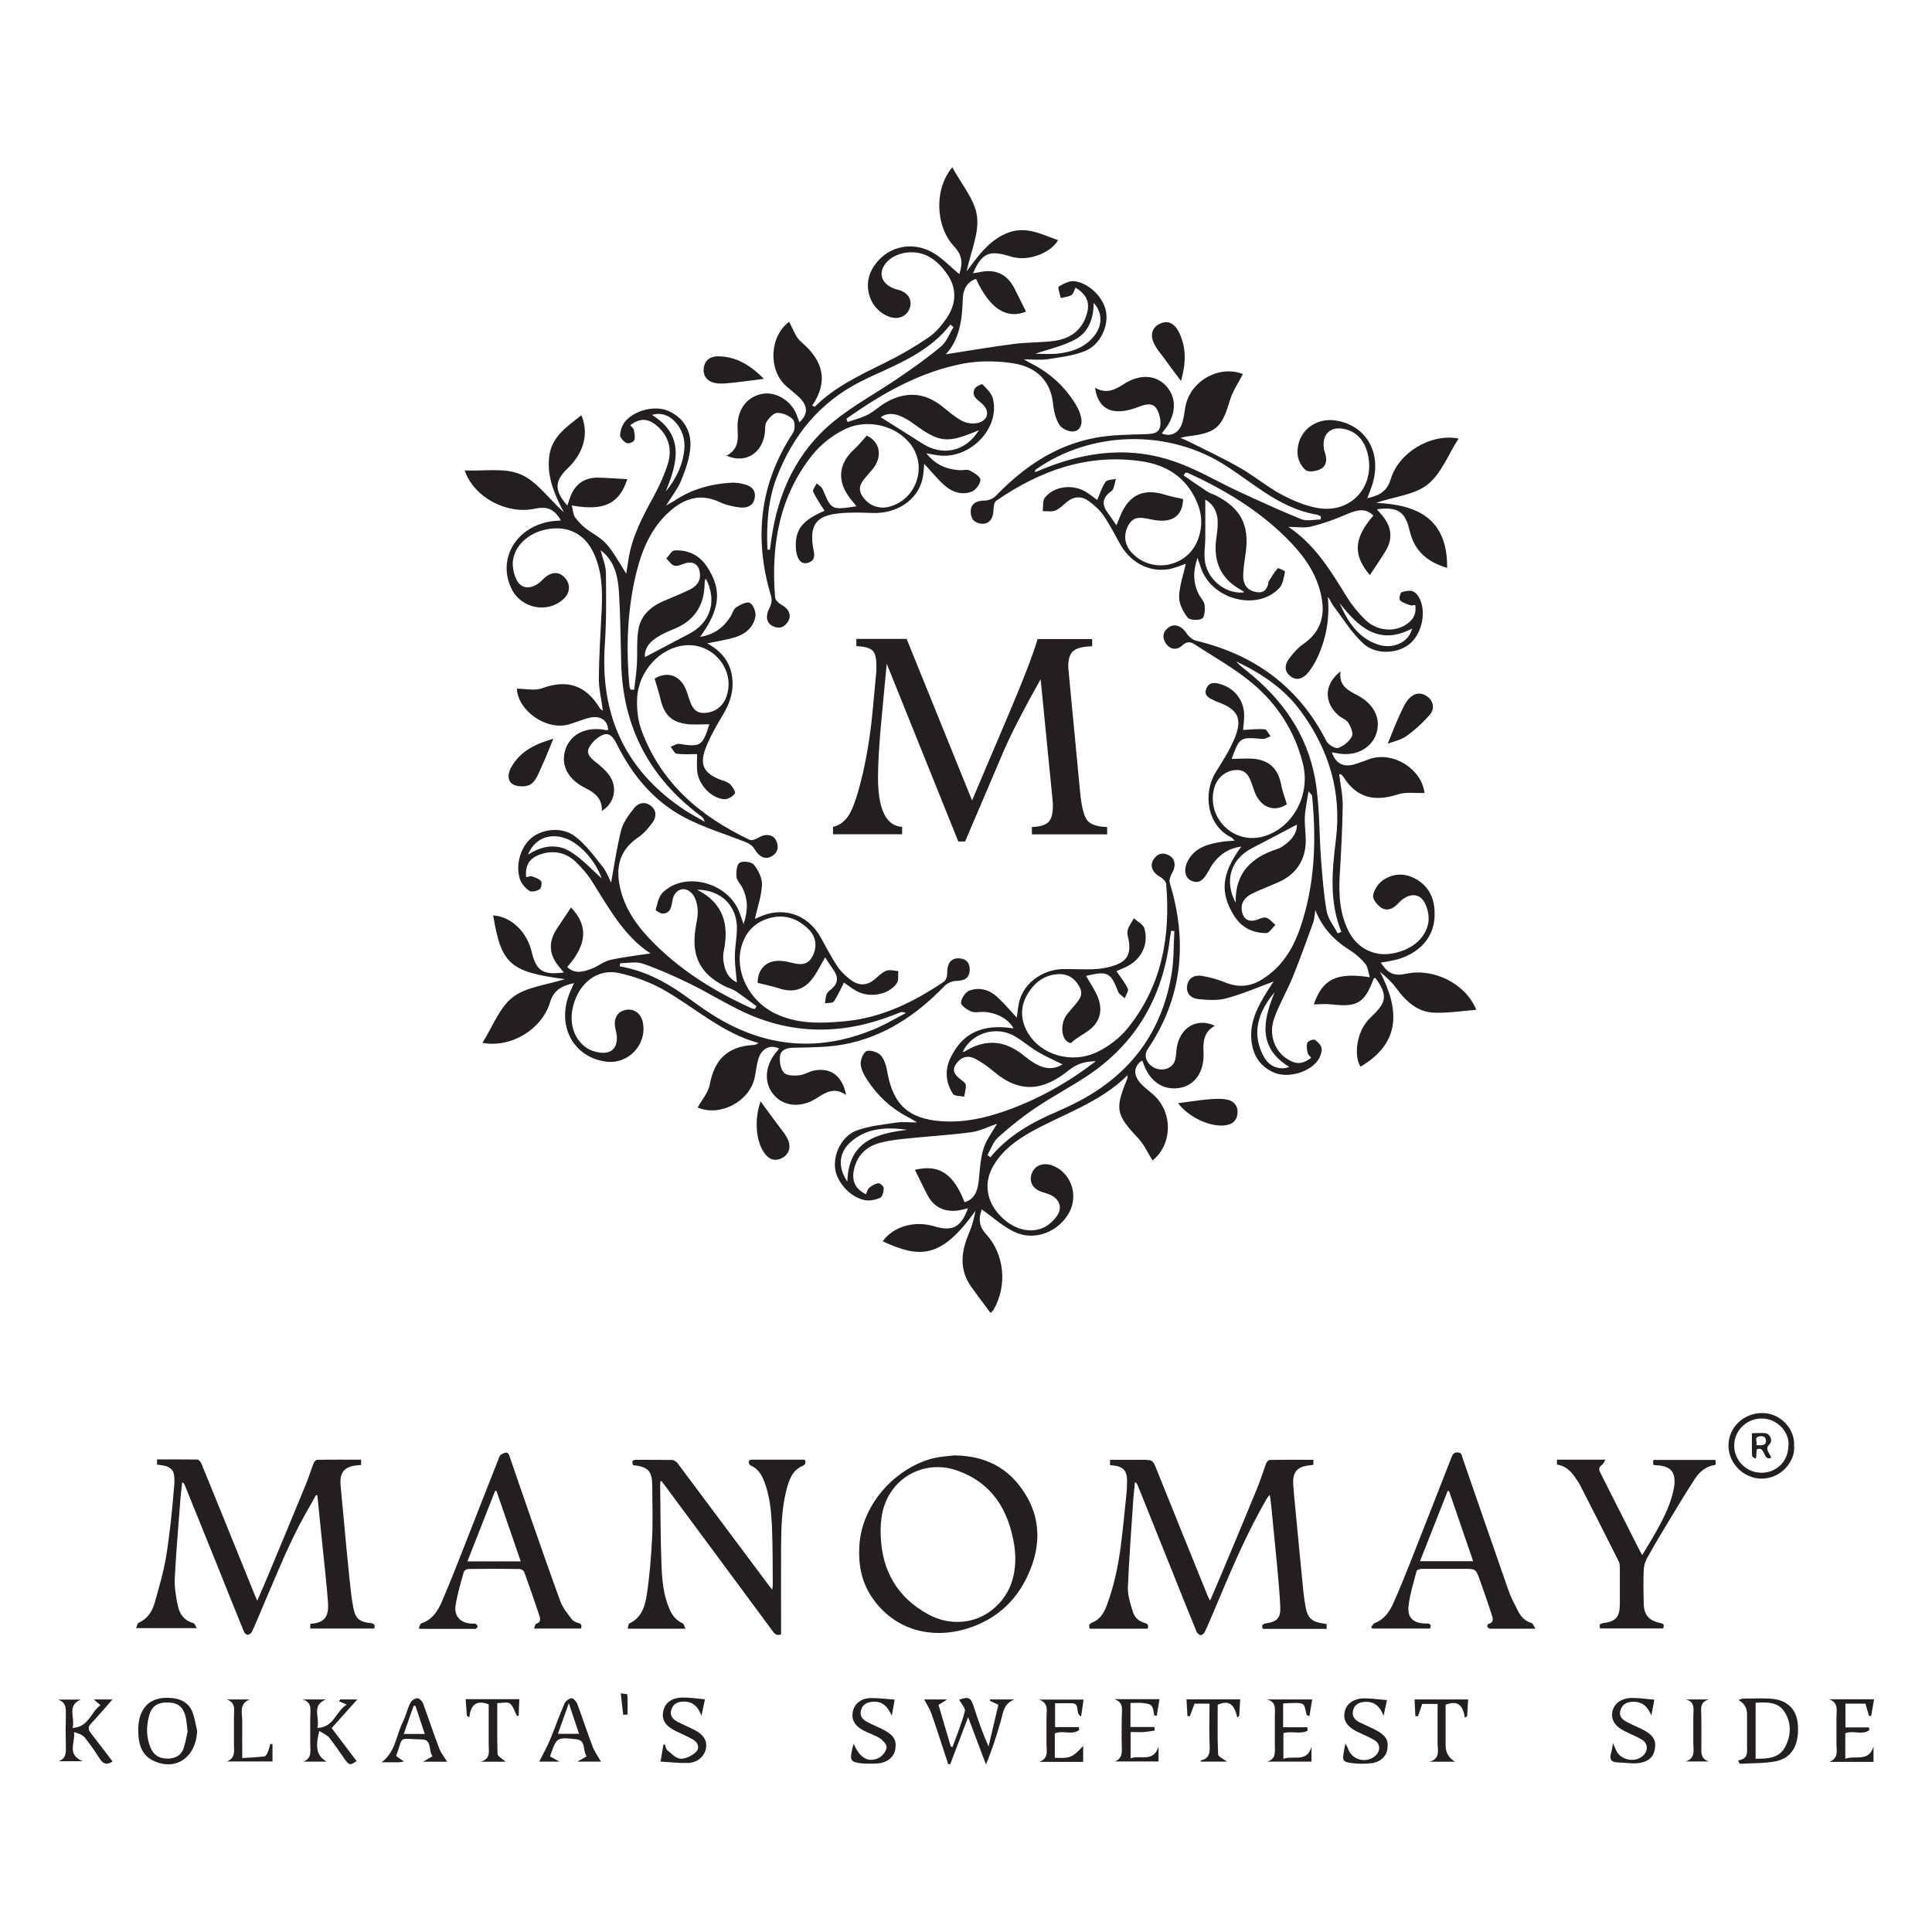 <?xml version="1.0" encoding="UTF-8"?>
<svg id="Layer_1" data-name="Layer 1" xmlns="http://www.w3.org/2000/svg" viewBox="0 0 141.73 141.73">
  <defs>
    <style>
      .cls-1 {
        fill: #231f20;
      }
    </style>
  </defs>
  <g>
    <path class="cls-1" d="M96.35,107.08v.38c-.11.01-.21.03-.3.04-.88.09-1.23.48-1.18,1.38.04.68.12,1.36.18,2.04.19,1.96.37,3.92.57,5.89.04.38.1.76.17,1.14.15.76.48,1.04,1.26,1.14.08.01.17.03.27.05v.35h-4.68c-.09-.23-.06-.35.23-.4.81-.12,1.08-.39,1.05-1.2-.04-1-.14-2-.23-3-.14-1.47-.29-2.94-.43-4.4-.03-.25-.06-.51-.11-.83-.09.11-.15.16-.19.23-1.55,2.65-2.72,5.48-3.91,8.3-.22.51-.43,1.03-.67,1.53-.05.11-.2.24-.3.23-.1,0-.25-.14-.3-.25-.65-1.58-1.28-3.17-1.92-4.76-.81-2.01-1.61-4.02-2.42-6.03-.03-.06-.07-.12-.18-.18-.04.41-.09.81-.12,1.22-.14,2.16-.31,4.33-.4,6.5-.02.6.19,1.22.37,1.8.12.4.44.7.87.81.25.07.29.19.21.42h-4.25c-.04-.18-.1-.34.16-.44.55-.21.86-.66,1.06-1.19.55-1.43.86-2.92,1.06-4.43.16-1.25.28-2.51.41-3.77.04-.34.05-.69.05-1.04,0-.71-.28-1.02-.98-1.1-.08-.01-.17-.02-.27-.03v-.39h.48c.61,0,1.22,0,1.83,0,.83,0,.83,0,1.14.79,1.24,3.08,2.48,6.16,3.73,9.23.03.08.08.15.16.31.23-.54.44-1.02.65-1.51.93-2.22,1.86-4.43,2.77-6.65.26-.63.46-1.28.7-1.92.04-.1.17-.24.26-.24,1.05-.02,2.11-.01,3.21-.01Z"/>
    <path class="cls-1" d="M18.88,117.41c.29-.67.54-1.24.78-1.82.93-2.24,1.87-4.48,2.79-6.73.21-.5.36-1.03.56-1.53.04-.1.17-.24.26-.24,1.07-.02,2.13-.01,3.22-.01v.39c-.12.01-.23.02-.34.03-.87.09-1.23.51-1.17,1.39.06.75.14,1.51.21,2.26.14,1.53.28,3.06.44,4.59.08.74.15,1.48.29,2.21.16.8.45,1.03,1.26,1.12.27.03.36.13.27.4h-4.69v-.32s.06-.04.08-.04c1.01-.07,1.29-.56,1.22-1.57-.09-1.27-.24-2.54-.37-3.81-.12-1.18-.24-2.37-.36-3.55-.02-.16-.03-.31-.05-.47l-.1-.03c-.26.46-.51.92-.77,1.37-1.23,2.18-2.13,4.5-3.12,6.78-.27.63-.52,1.26-.81,1.88-.05.11-.2.21-.31.22-.09,0-.23-.12-.27-.22-.71-1.74-1.41-3.49-2.11-5.24-.74-1.84-1.48-3.67-2.23-5.51-.03-.08-.07-.15-.19-.23-.04.35-.09.71-.12,1.06-.15,2-.33,4-.43,6.01-.03.66.09,1.33.22,1.98.13.62.47,1.11,1.15,1.29.09.02.14.2.25.37h-4.46c.08-.17.1-.36.2-.4.62-.28.97-.79,1.15-1.4.33-1.17.68-2.34.87-3.53.27-1.7.44-3.42.58-5.13.1-1.22-.19-1.42-1.26-1.54v-.38c1,0,1.98,0,2.96.01.1,0,.25.18.3.31.56,1.36,1.11,2.73,1.67,4.1.76,1.88,1.53,3.76,2.29,5.65.02.05.05.11.12.27Z"/>
    <path class="cls-1" d="M48.45,108.68c0,.11-.02.21-.02.32.03,1.96.02,3.92.1,5.88.04,1.06.14,2.13.57,3.13.2.47.48.86.97,1.07.1.04.13.23.22.4h-4.24c.04-.15.04-.34.11-.38.91-.42,1.17-1.29,1.29-2.13.21-1.39.32-2.8.39-4.21.06-1.23.01-2.46.01-3.69,0-1.15-.27-1.46-1.41-1.59-.11-.27-.05-.4.27-.39.86.01,1.71,0,2.57.01.14,0,.32.11.41.22,2.24,2.99,4.47,5.98,6.7,8.97.07.09.14.17.26.33.02-.18.04-.28.04-.38-.01-1.4,0-2.81-.06-4.21-.05-1.14-.15-2.28-.57-3.36-.2-.51-.47-.95-1.01-1.17-.07-.03-.13-.17-.13-.26,0-.06.12-.16.19-.16,1.31,0,2.63,0,3.93,0,.1.25.04.37-.19.47-.77.34-.98,1.08-1.17,1.8-.34,1.36-.37,2.75-.38,4.14-.01,2,0,4,0,6,0,.13,0,.27,0,.4-.27.11-.42.03-.58-.18-2.64-3.58-5.3-7.16-7.95-10.74-.08-.11-.17-.21-.25-.32l-.08.02Z"/>
    <path class="cls-1" d="M70.08,106.77c2.43.03,4.23,1.11,5.36,3.23.81,1.52.84,3.17.28,4.77-.76,2.18-2.2,3.78-4.41,4.58-2.73.99-5.66.35-7.37-2.21-.75-1.13-.98-2.39-.9-3.73.18-3.22,2.87-5.86,5.54-6.46.49-.11,1.01-.13,1.51-.19ZM74.49,114.36c-.03-.35-.03-.7-.09-1.04-.43-2.59-1.64-4.57-4.26-5.47-1.73-.59-3.65,0-4.7,1.49-.72,1.01-.88,2.16-.83,3.36.1,2.55,1.22,4.48,3.47,5.72,1.59.88,3.49.72,4.81-.41,1.13-.96,1.59-2.21,1.59-3.67Z"/>
    <path class="cls-1" d="M100.58,119.39c.08-.11.15-.27.26-.32.67-.25,1.06-.78,1.34-1.39.47-1.03.88-2.07,1.3-3.12,1.01-2.55,2-5.1,3-7.65.09-.22.17-.38.47-.36.3.02.28.23.34.4,1.12,3.23,2.23,6.46,3.36,9.69.19.55.47,1.07.73,1.58.21.41.52.71.98.85.1.03.15.21.28.41-.85,0-1.57,0-2.29,0-.35,0-.7,0-1.04,0-.07,0-.17-.08-.2-.14-.02-.05.03-.2.08-.21.44-.11.32-.42.24-.68-.28-.86-.57-1.72-.88-2.57-.29-.8-.3-.79-1.18-.79-1.03,0-2.06,0-3.09,0-.12,0-.34.08-.36.16-.22.85-.49,1.69-.59,2.56-.1.86.35,1.27,1.23,1.29.23,0,.49-.03.35.37h-4.23s-.06-.05-.09-.08ZM106.3,109.38s-.07,0-.1,0c-.67,1.71-1.34,3.41-2.03,5.15h3.9c-.6-1.75-1.19-3.45-1.77-5.15Z"/>
    <path class="cls-1" d="M42.61,119.47h-3.43c.06-.15.08-.33.15-.35.34-.09.32-.34.25-.56-.36-1.08-.73-2.16-1.12-3.23-.04-.11-.22-.23-.34-.23-1.25-.02-2.51-.02-3.76,0-.12,0-.31.11-.33.2-.23.82-.48,1.64-.61,2.48-.12.8.38,1.29,1.19,1.33.1,0,.21-.02.29.02.07.03.13.13.14.2,0,.05-.09.12-.15.16-.05.03-.12,0-.18,0-1.22,0-2.43,0-3.65,0-.08,0-.17,0-.35-.02.08-.16.11-.35.19-.38.82-.26,1.23-.93,1.53-1.63.63-1.47,1.21-2.96,1.79-4.44.81-2.06,1.61-4.13,2.43-6.19.05-.12.24-.21.38-.25.25-.08.31.13.37.31.55,1.59,1.09,3.19,1.65,4.78.68,1.94,1.35,3.88,2.06,5.81.17.46.51.87.81,1.28.11.15.32.25.5.3.27.07.26.21.2.42ZM38.2,114.54c-.61-1.77-1.19-3.47-1.78-5.17h-.1c-.67,1.71-1.34,3.41-2.03,5.17h3.91Z"/>
    <path class="cls-1" d="M120.47,114.09c.38-.64.73-1.2,1.05-1.78.55-.99,1.06-1.99,1.27-3.12.02-.11.04-.22.05-.33.05-.89-.29-1.28-1.19-1.36-.11,0-.22-.02-.35-.03-.01-.07-.03-.13-.03-.18,0-.06.01-.12.03-.19h4.54c.01.11.02.22.03.31-.04.03-.05.06-.07.06-.65.1-1.12.49-1.46,1.01-.71,1.09-1.38,2.21-2.05,3.32-.5.83-1,1.66-1.46,2.5-.15.27-.24.6-.25.9-.03.78-.02,1.56,0,2.35,0,.91.36,1.34,1.25,1.52.26.05.25.18.18.39h-4.62c-.09-.22-.06-.35.23-.39.91-.12,1.2-.44,1.21-1.37,0-.92,0-1.84,0-2.76,0-.13-.02-.28-.08-.39-.93-1.86-1.87-3.72-2.82-5.57-.11-.22-.26-.42-.4-.63-.32-.46-.71-.82-1.31-.91v-.36h3.56c-.12.19-.18.34-.29.41-.24.16-.19.35-.09.55.63,1.24,1.25,2.48,1.88,3.72.31.62.62,1.24.94,1.86.06.13.14.25.25.45Z"/>
    <path class="cls-1" d="M131.62,106.09c.08,1.15-1.01,2.42-2.45,2.38-1.28-.04-2.37-1.12-2.37-2.42,0-1.34,1.11-2.4,2.5-2.39,1.3,0,2.41,1.17,2.31,2.43ZM131.2,106.08c.11-.96-.79-2.03-1.97-2.02-1.11,0-2.02.9-2.01,2,0,1.08.9,1.98,1.99,1.98,1.12,0,1.98-.85,1.98-1.96Z"/>
    <path class="cls-1" d="M129.93,106.94c-.35.14-.4-.11-.5-.29-.12-.22-.2-.48-.56-.32-.01.19-.03.4-.04.61-.03.02-.06.05-.08.07-.08-.08-.22-.15-.22-.23-.02-.54-.01-1.08-.01-1.64.36,0,.68-.04.99,0,.36.05.56.56.3.81-.26.25-.17.44-.03.67.06.09.1.19.16.31ZM128.85,106.01c.55.05.72-.04.7-.33-.02-.32-.27-.35-.48-.31-.43.08-.13.41-.22.64Z"/>
  </g>
  <g>
    <path class="cls-1" d="M69.56,129.42c-.41-1.24-.8-2.48-1.23-3.71-.13-.36-.35-.69-.53-1.04h1.68c-.27.17-.42.27-.63.4.3,1.01.6,2.03.9,3.06l.13.02c.31-.87.67-1.72.9-2.61.06-.23-.27-.57-.42-.85.72-.24.85-.18,1.08.53.31.96.64,1.92,1.08,2.9.24-1.02.48-2.04.72-3.06-.24-.11-.43-.2-.62-.29,0-.03,0-.06.01-.1h1.78c-.81.34-.82.97-.98,1.54-.31,1.08-.65,2.15-1.1,3.23-.41-1.1-.83-2.2-1.31-3.47-.48,1.25-.89,2.35-1.31,3.45-.05,0-.1,0-.15,0Z"/>
    <path class="cls-1" d="M127.51,129.14c.78-.11.65-.64.65-1.13,0-.76,0-1.51,0-2.27q0-.68-.62-1.02c.13-.05.22-.11.31-.11.66-.01,1.31-.03,1.97,0,1.22.05,1.95.72,2.06,1.82.15,1.51-.41,2.55-1.63,2.78-.86.16-1.75.13-2.63.18-.04-.08-.07-.16-.11-.24ZM128.78,129.02c.88,0,1.73-.02,2.18-.87.44-.84.47-1.76-.05-2.57-.48-.75-1.3-.71-2.12-.67v4.1Z"/>
    <path class="cls-1" d="M14.46,126.97c-.07,1.97-1.6,3-3.26,2.17-.73-.37-.98-1.04-1.04-1.76-.16-1.78.58-3.01,2.48-2.81.75.08,1.28.43,1.52,1.14.14.41.2.84.3,1.26ZM13.76,127.01c-.06-.47-.07-.83-.17-1.17-.19-.68-.61-.95-1.33-.95-.72,0-1.14.29-1.32.96-.21.78-.22,1.56.09,2.33.23.57.65.83,1.25.83.57,0,1.02-.23,1.2-.79.14-.43.21-.88.29-1.22Z"/>
    <path class="cls-1" d="M26.22,124.66c-.64.71-1.25,1.4-1.89,2.11.63.84,1.23,1.63,1.83,2.42-.47.32-.54.32-.86-.12-.38-.53-.74-1.09-1.15-1.6-.17-.2-.45-.31-.73-.49-.31,1.26-.17,1.83.54,2.25h-1.73c.7-.23.52-.82.53-1.32,0-.66,0-1.31,0-1.97,0-.49.16-1.06-.56-1.27h1.71c-1.1.44-.42,1.33-.63,2.09,1.21-.04,1.32-1.17,2.15-1.71-.25-.11-.4-.18-.56-.25.03-.04.06-.09.09-.13h1.28Z"/>
    <path class="cls-1" d="M4.27,129.21c.61-.2.57-.66.56-1.15-.02-.74-.02-1.47,0-2.21.01-.49.05-.96-.58-1.17h1.68c-1.07.45-.39,1.33-.61,2.08,1.21-.07,1.34-1.17,2.05-1.67-.18-.15-.29-.25-.49-.42h1.37c-.52.59-1.04,1.21-1.59,1.79-.23.25-.18.44,0,.67.53.69,1.06,1.38,1.6,2.09-.36.23-.65.25-.93-.18-.34-.54-.7-1.06-1.1-1.56-.18-.22-.48-.33-.8-.41.12.74-.57,1.62.63,2.13h-1.79Z"/>
    <path class="cls-1" d="M137.44,129.25h-3.24c.72-.28.51-.88.52-1.4,0-.62,0-1.23,0-1.85,0-.5.19-1.1-.55-1.34h3.31c-.07.42-.14.82-.21,1.22-.05,0-.11,0-.16,0-.09-.29-.17-.58-.26-.9h-1.47v1.74h1.73c0,.07.01.14.02.2-.51.39-1.17,0-1.76.23v1.87c.73-.27,1.72.27,2.07-.9v1.12Z"/>
    <path class="cls-1" d="M51.71,124.69c-.1.47-.18.82-.25,1.18-.25-.68-.65-1.08-1.38-1.04-.42.02-.72.2-.84.62-.12.43.13.68.47.86.42.22.86.4,1.28.62.52.28.91.67.8,1.32-.1.59-.63,1.06-1.32,1.08-.64.02-1.29-.06-2.01-.1.08-.5.14-.87.21-1.25.03,0,.07-.01.1-.02.06.15.07.34.18.43.3.25.64.61.97.63.37.02.84-.22,1.13-.49.29-.27.18-.69-.2-.91-.41-.24-.85-.42-1.28-.63-.77-.38-1.05-.84-.91-1.48.14-.62.64-.98,1.45-.98.51,0,1.02.08,1.62.13Z"/>
    <path class="cls-1" d="M101.75,124.7c-.1.46-.17.82-.25,1.17-.26-.67-.66-1.07-1.39-1.02-.41.03-.74.18-.85.62-.1.42.11.69.46.87.43.21.87.39,1.29.62.69.39.87.74.76,1.39-.09.52-.53.93-1.19,1-.43.05-.88.05-1.31,0-.79-.1-.81-.15-.67-.94.02-.14.05-.27.1-.5.09.17.15.25.18.35.28.86,1.37,1.14,2.03.53.36-.33.36-.86-.06-1.12-.4-.25-.85-.42-1.28-.63-.77-.38-1.06-.85-.92-1.48.12-.58.68-.98,1.47-.97.51,0,1.02.08,1.63.13Z"/>
    <path class="cls-1" d="M121.36,124.7c-.09.46-.16.81-.22,1.15-.25-.62-.62-1.01-1.31-1.01-.47,0-.83.17-.96.64-.13.46.18.7.54.88.41.21.83.37,1.23.59.69.39.87.76.75,1.4-.12.67-.63.92-1.19.99-.5.06-1.02-.04-1.54-.05-.5-.02-.6-.27-.47-.71.06-.19.08-.38.14-.71.11.27.17.42.24.56.35.74,1.48.91,2.03.3.32-.36.27-.86-.16-1.12-.39-.23-.82-.39-1.23-.6-.73-.36-1.04-.84-.93-1.43.12-.62.68-1.03,1.49-1.02.51,0,1.02.08,1.61.13Z"/>
    <path class="cls-1" d="M32.79,129.24h-1.76c.31-.18.47-.27.7-.4-.31-.4-.02-1.24-.79-1.24-1.79-.02-1.31-.35-1.88,1.22.16.11.32.22.57.4-.19.03-.28.06-.37.06-.39,0-.79,0-1.26,0,1.02-.78,1.06-1.97,1.54-2.93.23-.46.34-.98.57-1.44.08-.16.33-.32.51-.33.13,0,.35.21.41.37.41,1.1.77,2.21,1.19,3.31.13.34.37.63.58.98ZM30.49,125.14s-.1,0-.15,0c-.24.67-.47,1.35-.72,2.06h1.54c-.24-.72-.46-1.38-.68-2.05Z"/>
    <path class="cls-1" d="M79.49,124.66c-.06.41-.12.81-.18,1.26-.48-.24-.03-.96-.67-.97-.4-.01-.79,0-1.24,0v1.75h1.75c0,.07.01.14.02.21-.52.4-1.19,0-1.79.25v1.79c1.13.05,1.3-.02,2.08-.87v1.17h-3.22c.73-.26.52-.87.53-1.38,0-.62,0-1.23,0-1.85,0-.5.19-1.1-.56-1.34h3.29Z"/>
    <path class="cls-1" d="M62.62,127.9c.44,1.07,1.1,1.44,1.86,1.05.26-.13.51-.46.56-.74.03-.2-.24-.52-.46-.67-.38-.25-.83-.38-1.23-.59-.65-.34-.9-.8-.79-1.38.11-.57.6-.99,1.31-1,.56-.01,1.13.07,1.76.11-.08.47-.14.82-.21,1.18-.29-.62-.64-1.07-1.38-1.02-.41.02-.74.17-.87.59-.14.45.11.72.48.91.42.22.87.39,1.28.62.68.38.86.75.74,1.4-.1.54-.58.94-1.25,1-.39.03-.8.03-1.19,0-.82-.09-.9-.21-.72-1.02.02-.11.06-.22.12-.43Z"/>
    <path class="cls-1" d="M40.35,128.85c.21.11.37.2.69.38h-1.48c.25-.5.55-1.03.78-1.58.37-.88.68-1.78,1.06-2.66.08-.19.33-.38.52-.41.13-.02.36.24.43.42.39,1.04.73,2.1,1.13,3.14.15.39.4.73.61,1.09h-1.74c.31-.17.47-.26.69-.39-.32-.41-.02-1.17-.76-1.25-1.46-.16-1.46-.13-1.93,1.26ZM40.93,127.19h1.55c-.25-.74-.48-1.42-.75-2.25-.3.84-.54,1.52-.8,2.25Z"/>
    <path class="cls-1" d="M94.13,124.98v1.73h1.78c0,.08.01.17.02.25-.54.29-1.18,0-1.78.18v1.89c.71-.29,1.73.32,2.06-.9v1.1h-3.25c.68-.2.56-.73.56-1.21,0-.72,0-1.43,0-2.15,0-.48.14-1.03-.59-1.2h3.33c-.06.4-.13.8-.2,1.23-.11-.05-.19-.07-.2-.1-.1-.27-.11-.7-.29-.79-.3-.14-.7-.06-1.05-.07-.11,0-.23.02-.4.03Z"/>
    <path class="cls-1" d="M81.74,129.24c.61-.22.57-.7.55-1.18-.02-.7,0-1.39,0-2.09,0-.5.19-1.1-.56-1.32h3.33c-.07.41-.13.81-.2,1.21-.06,0-.12,0-.18,0-.06-.25-.06-.56-.21-.73-.13-.15-.44-.17-.67-.2-.27-.03-.55,0-.87,0v1.76h1.75c.01.09.02.17.03.26-.26.04-.52.09-.77.11-.32.02-.63,0-1,0v1.93c.68-.28,1.69.35,2.05-.88v1.11h-3.24Z"/>
    <path class="cls-1" d="M106.79,129.24h-1.94c.83-.21.61-.86.61-1.39,0-.93,0-1.87,0-2.85h-1.13c-.1.31-.2.61-.31.91-.06,0-.13-.02-.19-.02-.02-.39-.04-.79-.06-1.22h3.93c-.02.42-.05.82-.07,1.22-.06.04-.11.09-.17.13-.12-.84-.46-1.34-1.41-.96v2.11c0,.3,0,.6,0,.9q0,.77.73,1.19Z"/>
    <path class="cls-1" d="M89.33,125.05c0,1.18-.03,2.41.03,3.64,0,.18.39.34.64.54h-1.91s0-.09,0-.09c.59-.12.67-.5.65-1.04-.05-1.03-.01-2.06-.01-3.12h-1.1c-.11.3-.23.61-.35.93-.06,0-.11-.02-.17-.03-.02-.39-.04-.78-.07-1.22h3.94c-.02.4-.05.8-.07,1.2-.05.05-.09.09-.14.14-.18-.8-.5-1.37-1.44-.94Z"/>
    <path class="cls-1" d="M37.08,129.24h-1.84c.8-.19.6-.82.61-1.34,0-.97,0-1.94,0-2.87-.92-.35-1.32.05-1.42.95-.06-.04-.12-.07-.18-.11-.03-.39-.06-.78-.09-1.22h3.94c-.02.42-.04.81-.05,1.21l-.13.02c-.16-.31-.26-.7-.51-.91-.18-.14-.56-.03-.93-.03,0,1.27-.02,2.5.02,3.72,0,.18.34.35.57.56Z"/>
    <path class="cls-1" d="M16.62,124.67h1.7c-.8.32-.55,1-.55,1.56-.01.89,0,1.78,0,2.74.58-.04,1.1-.06,1.62-.12.1-.01.21-.2.26-.33.08-.19.12-.39.18-.59.05,0,.1.02.16.02v1.27h-3.35c.67-.26.52-.82.52-1.3,0-.64,0-1.27,0-1.91,0-.5.19-1.09-.54-1.35Z"/>
    <path class="cls-1" d="M123.61,124.67h1.76c-.76.2-.55.8-.56,1.3,0,.71.01,1.43,0,2.14-.01.46-.05.92.55,1.11h-1.71c.77-.23.56-.86.57-1.4,0-.64,0-1.27,0-1.91,0-.49.18-1.09-.6-1.25Z"/>
    <path class="cls-1" d="M45.53,124.22c.23.04.49.05.49.08.03.49.02.99.02,1.48-.11,0-.21.01-.32.02-.06-.5-.12-.99-.18-1.58Z"/>
  </g>
  <g>
    <path class="cls-1" d="M62.84,46.87h3.67l4.8,11.85,2.76-6.5c1.04-2.45,1.72-4.23,2.05-5.34h4v.53c-.65.02-1.1.12-1.36.33-.26.2-.39.57-.39,1.11,0,.07,0,.16.01.26l.85,8.94c.1,1.1.28,1.8.52,2.12.24.31.73.48,1.47.5v.54h-5.52v-.54c.56-.02.96-.13,1.19-.34.23-.21.35-.62.35-1.22,0-.12,0-.25-.02-.38l-.88-8.9c-1.27,2.26-2.18,4.03-2.73,5.31l-2.81,6.59h-.5l-5.25-13.04-.38,4.02c-.17,1.82-.26,3.25-.26,4.31,0,2.36.59,3.57,1.77,3.64v.54h-5.07v-.54c.52-.12.94-.45,1.24-1,.31-.55.62-1.53.95-2.94.32-1.41.56-2.91.71-4.51l.28-2.98c0-.14,0-.29,0-.46,0-.53-.1-.89-.31-1.07-.21-.18-.6-.28-1.16-.3v-.53Z"/>
    <g>
      <path class="cls-1" d="M41.53,71.84c-4.12-.53-4.76-1.1-5.35-4.69,1.34.11,2.47,1.19,2.83,2.7.33,1.37.81,1.69,2.35,1.49-.14-.17-.26-.31-.37-.45-.71-.86-.77-1.77-.17-2.71.35-.54.72-1.07,1.07-1.61,1.27,1.33,1.19,2.7-.28,4.37.57.54,1.2.35,1.8.12.47-.18.88-.53,1.36-.64.98-.22,1.99-.33,2.95-.48-1.9-1.22-3.03-3.28-4.27-5.25-.34-.55-.78-1.05-1.25-1.5-.74-.68-1.65-.84-2.6-.5-.78.28-1.09.82-1,1.66.14-.02.3-.1.42-.06.24.08.53.17.67.35.09.11.02.51-.1.59-.2.13-.58.23-.74.13-.29-.19-.57-.5-.69-.82-.38-1.06.03-2.43.85-3.09.83-.66,2.25-.81,3.18-.09.78.59,1.38,1.42,2,2.2.32.4.5.91.64,1.19.22-1.2.41-2.55.74-3.85.15-.58.56-1.12.94-1.61.32-.41.83-.52,1.27-.15.41.35.37.83.07,1.23-.3.4-.64.8-1.05,1.07-1.49,1.02-1.67,2.41-1.23,4,.37,1.32,1.12,2.41,2.05,3.39,2.12,2.25,4.69,3.85,7.48,5.12.08.04.18.05.27.07.05-.07.09-.14.14-.2-.51-.37-1.02-.76-1.54-1.11-.25-.16-.55-.24-.82-.37-1.77-.91-2.42-2.16-2.14-4.14.07-.5.21-1,.17-1.49-.03-.42-.17-.92-.45-1.2-.53-.54-1.23-.26-1.39.49-.09.44-.08.96-.69,1.02-.18.02-.56-.23-.55-.27.12-.43.2-.94.49-1.24,1.57-1.62,4.77-.82,5.64,1.38.09.23.16.46.32.9.35-1.05.31-1.87-.1-2.69-.14-.27-.4-.51-.42-.78-.03-.35.01-.9.23-1.03.24-.15.88-.07,1.05.15.32.4.61.98.59,1.47-.04.83-.33,1.65-.52,2.48,0,0,.1-.01.19-.06,1.79-.89,3.66-.31,4.64,1.44.39.7.76,1.42,1.2,2.09.24.37.58.69.93.97.59.48,1.22.53,1.84,0,.27-.23.53-.5.85-.62.25-.09.58,0,.87.03-.03.3.04.67-.11.89-.58.84-1.97,1.1-2.94.58-.35-.19-.66-.44-.94-.63-.24.47-.45.96-.74,1.39-.09.13-.43.09-.65.13.04-.22.04-.46.12-.67.06-.15.23-.26.36-.38.5-.42.51-.88.15-1.39-.22-.3-.41-.62-.62-.93-.33.56-.58,1.11-.94,1.57-.61.81-1.43,1.04-2.42.71-.51-.17-1.05-.27-1.59-.41,0-1.04.67-1.69,1.73-1.61.25.02.5.07.74.13.62.16,1.2.22,1.56-.47.34-.66.28-1.41-.26-1.95-.75-.76-1.68-1.13-2.74-.89-1.14.26-1.9.99-2.22,2.13-.51,1.85.58,4,2.48,4.91,1.66.8,3.43.73,5.18.56,2.67-.26,5.01-1.42,7.2-2.9.16-.11.25-.44.24-.66-.02-.63.26-1.05.8-1.05.54,0,.86.3.85.84-.02.64-.42.81-1.02.82-.29,0-.65.18-.86.4-2.06,2.13-4.44,3.72-7.39,4.26-1.2.22-2.45.21-3.68.24-.5.01-.91.16-.97.62-.05.4.04.94.29,1.21.21.23.75.23,1.13.19.39-.04.75-.3,1.14-.36,1.2-.2,2.02.42,2.29,1.81-.85-.61-1.5-.2-2.16.23-1.15.74-2.41.62-3.15-.25-.76-.89-.65-2.19.26-3.22.05-.06.09-.12.13-.17-.63-.32-1.28-.01-1.51.74-.14.45-.18.94-.28,1.4-.4,1.8-2.61,2.88-4.18,2.18.31-.56.78-1.09.89-1.69.34-1.83,1.33-2.8,3.2-2.89.12,0,.23-.05.37-.15-2.65-.72-4.64-2.58-6.94-3.89-1.01-.57-2.15-.99-3.28-1.24-1.38-.31-2.59.48-3.15,1.77-.61,1.4-.39,2.83.65,3.64.33.26.81.41,1.23.44.77.04,1.14-.42,1.1-1.19-.01-.22-.08-.44-.12-.66-.13-.69.18-1.19.79-1.3.6-.11,1.11.27,1.24.92.32,1.62-1.06,3.09-2.69,2.88-2.41-.32-3.65-2.62-2.69-5.01.09-.22.19-.44.33-.75-.91.19-1.49.52-1.76,1.41-.59,1.97-2.86,3.37-4.96,2.97.75-1.18,1.25-2.59,2.23-3.35.99-.76,2.48-.89,3.87-1.34ZM66.47,74.31c-.24-.05-.3-.08-.34-.07-.21.07-.42.16-.63.24-3.69,1.43-7.36,1.45-10.97-.25-1.34-.63-2.6-1.42-3.93-2.07-1.12-.55-2.27-1.06-3.45-1.47-.5-.17-1.1-.03-1.65-.03-.01.08-.03.15-.04.23,1.75.3,3.27,1.08,4.69,2.08.64.45,1.26.92,1.91,1.34,3.94,2.57,8.07,2.97,12.39,1.05.64-.29,1.25-.65,2.01-1.05ZM51.14,65.27c1.94.98,2.36,2.57,1.95,4.52-.05.26-.05.56,0,.82.1.63.34,1.17.97,1.45-.06-.67-.16-1.28-.15-1.9,0-.65.13-1.3.15-1.95.06-1.7-1.12-2.93-2.91-2.94ZM38.73,62.7c1.03-.67,2.12-.83,3.09-.24.9.55,1.64,1.38,2.32,1.98-.41-1.18-1.42-2.39-2.46-2.86-1.23-.55-2.47-.12-2.95,1.13Z"/>
      <path class="cls-1" d="M53.24,33.46c.79-.39.92-1,.88-1.7-.01-.23-.02-.45-.01-.68.06-1.15.76-2,1.82-2.19.97-.17,2.06.47,2.48,1.46.08.2.15.4.23.63.62-.55.64-1.16.07-1.75-.31-.32-.68-.59-1.02-.89-1.38-1.23-1.22-3.69.2-4.73.28.49.46,1.12.87,1.46,1.61,1.36,2.05,2.87.82,4.69.12.04.18.08.2.07,1.49-1.48,3.37-2.34,5.22-3.26,1.08-.53,2.13-1.14,3.12-1.82.54-.37,1-.92,1.37-1.48.66-1.01.71-2.1.02-3.12-.71-1.05-1.67-1.79-3.02-1.62-.47.06-1,.27-1.33.59-.83.78-.57,1.71.51,2.08.12.04.24.06.36.1.62.22.9.74.71,1.29-.2.59-.78.86-1.4.68-1.44-.43-2.11-2.17-1.37-3.51.89-1.61,2.83-2.18,4.49-1.21.69.4,1.26,1.02,1.91,1.56.24-.7.27-1.34-.35-2-1.41-1.49-1.51-4.23-.16-5.84.66,1.23,1.64,2.35,1.81,3.58.17,1.24-.45,2.6-.76,4.06.86-1.17,1.63-2.23,2.89-2.78,1.4-.61,2.58.05,3.82.49-.5.86-1.91,1.46-3.05,1.29-.22-.03-.44-.09-.66-.16-1.37-.4-1.91-.14-2.53,1.3.2-.04.35-.06.5-.09,1.16-.25,2.02.16,2.55,1.22.28.56.56,1.12.84,1.68-1.43.58-2.66-.21-3.67-2.4-.71.23-.95.84-.97,1.45-.04,1.55-.25,3.03-1.25,4.08,1.61-.25,3.3-.54,5.01-.76.97-.13,1.96-.09,2.93-.22,1.22-.16,2.1-.81,2.43-2.06.21-.79-.06-1.37-.85-1.85-.1.19-.15.45-.31.55-.22.13-.52.15-.78.21-.05-.29-.23-.77-.15-.83.35-.22.8-.45,1.18-.4,1.12.16,2.17,1.27,2.31,2.31.15,1.05-.45,2.35-1.53,2.8-.86.36-1.83.46-2.76.61-.54.08-1.1.01-1.75.01.22.12.37.22.53.3,1.4.71,2.52,1.73,3.32,3.09.15.26.27.54.34.83.12.49-.02,1-.55,1.07-.33.04-.85-.2-1.03-.48-.27-.42-.41-.98-.46-1.49-.17-1.78-1.26-2.75-2.88-3.02-1.19-.19-2.47-.21-3.65,0-3.22.6-6,2.19-8.64,4.06.03.08.06.16.09.24.5-.18,1.02-.3,1.48-.54.48-.25.89-.65,1.37-.92,1.39-.78,2.74-.73,4.02.26.52.4,1.01.86,1.58,1.14.35.18.89.22,1.26.08.66-.26.68-.89.15-1.37-.33-.3-.81-.54-.54-1.09.08-.17.53-.37.57-.33.29.3.65.63.76,1.02.58,2.2-1.69,4.53-4.03,4.19-.22-.03-.44-.07-.85-.15.72.89,1.52,1.18,2.44,1.24.25.02.54-.08.74.02.31.16.78.44.79.68.01.29-.33.75-.62.87-.73.29-1.46.04-2.03-.47-.51-.46-.95-1.01-1.47-1.56-.04.39-.05.76-.13,1.11-.36,1.55-1.88,2.56-3.68,2.49-.85-.03-1.71-.06-2.55.04-1.56.18-2.03.86-1.81,2.39.07.47.32,1.06-.41,1.24-.49.12-.81-.35-.84-1.17-.04-1.31.49-1.97,2.11-2.66-.29-.46-.61-.91-.84-1.41-.06-.13.17-.39.26-.6.15.14.37.25.44.43.64,1.53.64,1.53,2.48,1.25-.16-.2-.29-.36-.42-.52-1.04-1.31-.93-2.6.3-3.71.31-.28.57-.62.87-.95.83.36,1.14,1.24.67,2.11-.15.28-.39.52-.6.77-.37.44-.81.86-.41,1.52.38.64,1.13.99,1.87.84,2.08-.44,2.99-2.97,1.66-4.65-1.05-1.33-3.13-1.87-4.8-1.06-.88.43-1.72,1.08-2.33,1.83-2.48,3.07-3.09,6.69-2.78,10.51.02.19.26.42.46.53.54.29.77.76.49,1.23-.28.45-.68.58-1.16.32-.46-.25-.49-.79-.2-1.31.13-.24.2-.6.12-.85-1.28-4.24-.86-8.24,1.6-11.99.16-.24.17-.82,0-.99-.27-.28-.76-.49-1.15-.48-.27,0-.61.37-.79.66-.14.23-.08.58-.13.88-.23,1.47-1.46,2.21-2.84,1.58ZM56.3,40.32c.06,0,.12.01.18.01.03-.24.07-.48.1-.73.48-3.43,1.85-6.44,4.56-8.67,1.47-1.2,3.17-2.11,4.75-3.19,1.07-.73,2.15-1.49,3.14-2.32.41-.35.62-.94.92-1.42-.08-.06-.15-.12-.23-.19-1.47,1.9-3.59,2.79-5.67,3.74-.32.15-.64.3-.95.46-2.97,1.51-4.93,3.93-6.11,6.98-.66,1.7-.77,3.51-.69,5.32ZM71.81,31.56c-2.35.99-2.87.93-4.81-.49-.3-.22-.63-.42-.98-.56-.59-.24-1.1-.15-1.41.1.98.62,2.02,1.26,3.04,1.92,1.49.96,3.19.61,4.16-.97ZM75.92,25.95c.56,0,1.08.04,1.59,0,1.07-.11,2.07-.43,2.77-1.32.61-.77.6-1.72-.05-2.41,0,1.15-.38,2.15-1.33,2.67-.89.49-1.93.71-2.98,1.07Z"/>
      <path class="cls-1" d="M100.29,36.55c.92-.19,1.47-.53,1.73-1.39.57-1.93,2.9-3.38,4.98-2.99-.77,1.2-1.29,2.61-2.29,3.39-.99.76-2.47.88-3.76,1.33,3.02.13,5.25,1.15,5.21,4.77-1.03-.31-1.91-.82-2.43-1.83-.16-.31-.26-.66-.34-.99-.32-1.31-.88-1.68-2.38-1.48.15.17.26.31.38.45.69.8.8,1.7.28,2.57-.37.62-.78,1.2-1.18,1.81-1.26-1.5-1.18-2.7.26-4.37-.54-.52-1.07-.49-2.04-.06-.82.36-1.68.66-2.54.87-.49.12-1.03.02-1.66.02,2,1.33,3.14,3.28,4.33,5.2.37.59.83,1.14,1.33,1.63.8.77,1.98.91,2.86.41.56-.32.91-.77.79-1.51-.15.01-.28.06-.38.02-.26-.1-.56-.18-.74-.37-.08-.08.01-.54.12-.58.28-.1.66-.17.89-.04.25.13.44.47.54.76.36,1.1-.08,2.52-.93,3.14-.89.65-2.4.73-3.31-.1-.85-.78-1.47-1.81-2.18-2.74-.16-.21-.24-.47-.42-.68.14,1.53-.1,2.97-.72,4.35-.18.41-.42.81-.69,1.16-.36.45-.85.71-1.37.28-.48-.4-.35-.92,0-1.35.28-.35.59-.71.95-.96,1.52-1.04,1.69-2.45,1.22-4.06-.43-1.49-1.36-2.68-2.44-3.75-2.08-2.07-4.55-3.54-7.2-4.76-.06-.03-.14-.01-.21-.02-.04.07-.08.13-.12.2.57.39,1.14.79,1.72,1.17.21.14.46.2.68.32,1.78.91,2.43,2.15,2.16,4.13-.07.55-.17,1.1-.19,1.65-.02.56.16,1.05.77,1.24.55.17.94.02,1.07-.59.01-.05,0-.11.03-.15.21-.33.41-.67.67-.96.04-.05.54.21.53.25-.09.41-.15.9-.41,1.19-1.56,1.69-4.81.92-5.7-1.31-.09-.23-.16-.47-.31-.9-.36,1.05-.31,1.88.1,2.69.14.27.39.51.42.79.04.33,0,.88-.19.98-.28.15-.9.12-1.06-.08-.33-.43-.64-1.02-.62-1.53.02-.8.31-1.59.49-2.41-.4.13-.83.33-1.28.4-1.45.23-2.8-.51-3.56-1.88-.39-.7-.75-1.42-1.21-2.08-.28-.4-.67-.75-1.07-1.04-.52-.38-1.08-.37-1.6.06-.27.22-.53.5-.84.63-.28.11-.62.04-.94.05.05-.34-.02-.77.17-1,.66-.83,2-1,2.96-.44.32.19.61.43.87.62.2-.46.34-.94.61-1.33.12-.17.5-.15.76-.22-.06.24-.11.49-.19.72-.04.11-.16.19-.26.27-.57.46-.56.96-.14,1.51.19.26.37.53.63.91.12-.29.2-.49.28-.68.63-1.56,1.71-2.07,3.31-1.56.42.13.86.21,1.3.31-.02,1.01-.55,1.58-1.53,1.59-.3,0-.6-.05-.9-.11-.61-.12-1.2-.27-1.58.44-.38.69-.3,1.44.25,2.02,1.47,1.57,4.07,1.06,4.84-.94.37-.96.33-1.92-.1-2.86-.78-1.74-2.19-2.64-4.03-2.91-3.96-.58-7.44.68-10.65,2.89-.16.11-.21.45-.21.68,0,.61-.31,1.05-.85,1.01-.53-.03-.82-.35-.82-.89,0-.56.4-.81,1.04-.81.27,0,.61-.14.8-.34,2.02-2.09,4.33-3.69,7.23-4.25,1.22-.24,2.49-.24,3.75-.28.5-.02.99-.05,1.08-.57.07-.41-.04-.93-.26-1.29-.26-.44-.74-.36-1.22-.18-.48.19-1,.35-1.51.36-1.02.03-1.62-.57-1.79-1.73.79.47,1.43.18,2.09-.25,1.19-.78,2.39-.7,3.15.15.8.89.71,2.18-.21,3.28-.05.05-.08.12-.13.18.66.28,1.28-.04,1.51-.81.11-.36.15-.74.21-1.11.35-1.96,2.51-3.12,4.23-2.44-.32.63-.75,1.24-.95,1.91-.6,2.03-1,2.41-3.11,2.66-.12.01-.23.04-.53.11.29.13.44.18.57.25,1.27.64,2.57,1.24,3.81,1.95,1.05.6,1.98,1.39,3.04,1.96.85.45,1.79.85,2.73,1,2.42.38,4.2-1.66,3.58-4.04-.23-.9-.78-1.59-1.75-1.78-.97-.19-1.57.39-1.46,1.36.01.1.02.2.06.3.17.49.21,1.01-.28,1.28-.31.17-.88.26-1.1.09-.32-.25-.58-.76-.6-1.17-.1-1.63,1.3-2.77,2.93-2.45,2.14.41,3.24,2.37,2.57,4.62-.1.33-.24.65-.4,1.09ZM96.88,38.1c0-.07.01-.15.02-.22-.11-.05-.21-.11-.32-.13-1.42-.24-2.67-.88-3.85-1.66-.92-.61-1.81-1.28-2.73-1.88-4.2-2.75-9.9-2.65-14.01.23-.04.03-.05.1-.08.18.07-.01.1-.01.12-.02.21-.08.42-.17.63-.26,3.12-1.24,6.31-1.6,9.51-.48,1.65.57,3.17,1.49,4.77,2.23,1.5.69,3,1.38,4.53,2,.41.16.94.02,1.42.02ZM88.42,36.66c0,.93,0,1.87,0,2.81,0,.5-.09,1-.05,1.5.09,1.45,1.47,2.63,2.87,2.49,0-.02,0-.06-.03-.07-.08-.06-.16-.11-.25-.16-1.44-.82-1.95-2.08-1.74-3.69.06-.42.12-.85.11-1.27-.02-.71-.32-1.29-.9-1.61ZM98.26,44.21c.59,1.37,1.35,2.59,2.85,3.08,1.13.36,2.25-.2,2.48-1.18-2.44,1.28-3.94-.1-5.33-1.89Z"/>
      <path class="cls-1" d="M71,88.64c-.22.05-.41.11-.6.14-1.03.19-1.88-.19-2.35-1.09-.32-.61-.62-1.25-.93-1.87,1.75-.43,2.82.27,3.64,2.37.68-.19.97-.73,1.06-1.74.06-.75.12-1.52.34-2.22.2-.62.63-1.17.98-1.79-.63.21-1.25.53-1.89.62-1.67.22-3.34.31-5.01.49-.65.07-1.3.16-1.92.36-.95.32-1.53,1.04-1.7,2.03-.12.75.16,1.31.91,1.67.08-.18.12-.38.23-.47.2-.16.44-.31.68-.34.12-.02.39.24.39.36,0,.25-.09.63-.26.71-.34.15-.78.24-1.13.17-1.09-.22-2.07-1.33-2.18-2.35-.12-1.07.51-2.36,1.59-2.76.92-.34,1.94-.43,2.92-.58.43-.07.88-.01,1.51-.01-.33-.19-.5-.31-.69-.4-1.23-.64-2.22-1.56-2.97-2.72-.23-.35-.46-.77-.48-1.16-.02-.33.21-.89.45-.96.3-.09.85.1,1.06.36.28.35.39.86.47,1.32.44,2.29,1.56,3.29,3.92,3.47,1.64.12,3.2-.22,4.73-.76,2.41-.85,4.6-2.09,6.62-3.64-.73.01-1.36.16-1.97.65-1.82,1.48-3.56,1.79-5.56.07-.4-.34-.84-.64-1.3-.89-.57-.31-1.09-.13-1.44.4-.34.52,0,.83.38,1.13.14.1.34.25.35.38.02.28-.07.58-.12.86-.28-.06-.71-.03-.82-.2-.53-.83-.62-1.74-.18-2.65.88-1.83,2.35-2.51,4.62-2.16-.38-.7-1.22-1.16-2.22-1.21-.3-.01-.64.08-.89-.03-.3-.13-.75-.44-.74-.65.02-.31.32-.77.61-.88.73-.27,1.46-.07,2.03.45.51.47.96,1,1.45,1.53.07-.44.09-.89.22-1.31.39-1.29,1.72-2.22,3.17-2.25.8-.01,1.61.05,2.41,0,.49-.03,1-.13,1.46-.3.82-.31,1.07-.79.98-1.64-.03-.3-.17-.62-.11-.89.07-.32.3-.6.46-.9.27.25.68.45.77.74.34,1.16-.22,2.29-1.32,2.82-.26.13-.54.23-.73.32.3.44.63.84.84,1.3.07.16-.15.45-.23.69-.16-.16-.4-.28-.48-.47-.55-1.43-.77-1.55-2.36-1.17.29.51.64,1,.86,1.54.38.94.2,1.8-.62,2.43-.44.34-.96.57-1.34.96-.72-.09-.83-1.35-.35-2.03.17-.24.39-.46.58-.7.31-.39.71-.76.42-1.34-.32-.63-.83-1.02-1.56-.99-1.05.04-1.8.64-2.3,1.5-.53.91-.5,1.88.04,2.8.96,1.64,3.22,2.32,5.12,1.4.83-.4,1.64-1.03,2.22-1.75,2.49-3.09,3.14-6.72,2.81-10.57-.02-.19-.27-.42-.47-.53-.53-.3-.75-.79-.47-1.24.28-.45.69-.58,1.17-.31.45.26.5.79.19,1.31-.12.2-.22.51-.15.72,1.31,4.31.93,8.39-1.63,12.18-.32.47-.07,1.08.49,1.36.6.29,1.32.06,1.51-.53.1-.3.09-.64.14-.96.24-1.47,1.48-2.21,2.79-1.59-.81.45-.87,1.16-.83,1.95.07,1.42-.63,2.42-1.76,2.61-1.23.2-2.23-.5-2.68-1.88-.02-.05-.05-.09-.07-.13-.59.39-.67,1-.16,1.61.27.32.63.58.95.86,1.51,1.3,1.44,3.7-.02,4.86-.35-.55-.62-1.18-1.07-1.65-1.6-1.7-1.7-2.11-.81-4.28.04-.09.06-.18.04-.32-2.01,2.01-4.71,2.83-7.1,4.17-1.08.61-2.07,1.34-2.72,2.44-.68,1.15-.58,2.39.26,3.44.9,1.11,2.21,1.62,3.32,1.16.43-.17.84-.55,1.1-.94.38-.59.14-1.18-.5-1.49-.2-.1-.43-.15-.64-.22-.67-.23-.95-.74-.75-1.33.21-.6.82-.85,1.49-.62,1.36.48,1.97,2.13,1.28,3.43-.76,1.43-2.52,2.15-3.99,1.47-.88-.4-1.62-1.1-2.44-1.67-.2.56-.27,1.18.3,1.79,1.37,1.49,1.59,3.78.58,5.55-.06.1-.16.18-.23.26-.49-.67-.98-1.3-1.44-1.95-.89-1.28-.71-2.6-.13-3.94.22-.51.36-1.06.46-1.61-2.56,3.62-4.17,3.45-6.81,2.24.78-1.08,2.33-1.54,3.78-1.1,1.34.4,1.97.08,2.48-1.32ZM72.45,84.74c.07.05.13.1.2.16,1.3-1.58,3.01-2.54,4.84-3.33.58-.25,1.15-.52,1.7-.81,3.79-2,6.07-5.11,6.76-9.34.17-1.02.14-2.08.2-3.12-.08,0-.15-.01-.23-.02-.03.17-.07.33-.09.5-.51,4.38-2.52,7.85-6.24,10.26-1.2.78-2.47,1.45-3.66,2.26-.95.64-1.86,1.37-2.71,2.14-.36.32-.53.85-.78,1.29ZM77.95,78.08c-.67-.33-1.27-.59-1.82-.92-.58-.34-1.1-.8-1.68-1.14-1.37-.8-3.16-.25-3.82,1.13.02,0,.05.03.06.02.09-.04.18-.09.26-.14,1.43-.82,2.77-.68,4.06.33.33.26.67.53,1.05.73.6.32,1.22.39,1.88,0ZM62.16,86.69c.08-2.97,2.11-3.53,4.4-3.81-1.48-.2-2.89-.16-4.08.83-.93.78-1.07,1.87-.32,2.97Z"/>
      <path class="cls-1" d="M51.83,47.17c1.03.55,1.7,1.31,1.87,2.44.15,1-.11,1.87-.61,2.73-.51.86-1.03,1.73-1.37,2.67-.4,1.13-.03,1.73,1.08,2.17.26.1.56.16.75.34.19.18.43.59.36.69-.15.22-.5.43-.76.42-.98-.05-1.95-1.1-2.01-2.13-.03-.44,0-.89,0-1.18-.48,0-1,.04-1.5-.03-.17-.02-.29-.33-.44-.51.21-.07.44-.24.63-.21,1.56.25,1.7.16,2.21-1.44-.51,0-1.02.04-1.53,0-1.22-.12-1.78-.66-2.06-1.85-.12-.5-.28-.99-.43-1.5.85-.5,1.68-.32,2.18.55.15.26.22.55.32.84.2.55.35,1.13,1.11,1.13.72,0,1.36-.42,1.63-1.12.76-1.93-.89-4.04-3.01-3.84-1.81.17-3.41,1.87-3.51,3.87-.04.78.05,1.63.32,2.36,1.42,3.87,4.32,6.33,7.94,8.04.15.07.45-.04.62-.15.5-.32,1.09-.27,1.31.19.22.46.15.9-.33,1.17-.46.27-.93.03-1.23-.51-.12-.22-.37-.41-.61-.51-1.51-.61-3.1-1.07-4.52-1.82-2.27-1.19-3.86-3.11-4.99-5.39-.22-.44-.51-.88-1-.69-.41.16-.82.54-1.03.93-.26.47.14.81.52,1.11.35.27.7.58.96.94.61.86.41,2.03-.55,2.61.04-.9-.5-1.33-1.21-1.68-1.3-.64-1.84-1.73-1.45-2.86.39-1.13,1.56-1.68,2.97-1.39.05,0,.1,0,.15,0,0-.67-.52-1.08-1.3-.92-.54.11-1.05.35-1.58.5-1.66.48-3.75-1.03-3.81-2.62.62,0,1.3.17,1.85-.03,1.86-.69,3.23-.2,4.24,1.47.04.06.1.09.22.18-.11-.85-.31-1.64-.3-2.42.02-1.68.13-3.36.21-5.04.07-1.47.02-2.92-.67-4.27-.63-1.23-1.76-1.8-3.12-1.62-1.37.18-2.5,1.05-2.71,2.26-.08.47.04,1.05.26,1.49.32.63.95.7,1.55.29.19-.12.34-.3.51-.45.55-.47,1.11-.45,1.52.05.4.48.33,1.1-.17,1.54-1.17,1.05-3.08.66-3.78-.77-1.09-2.21.37-4.63,3.01-4.97.2-.02.4-.03.61-.05-.49-.84-1-1.06-1.93-.86-2.03.43-4.44-.81-5.13-2.81,1.42.06,2.91-.21,4.08.28,1.18.49,2.04,1.74,3.19,2.79-.72-1.37-1.22-2.6-1.08-4.01.15-1.55,1.33-2.27,2.37-3.11.56,1.33.19,2.75-1,3.89-.98.94-1,1.63-.03,2.74.08-.23.14-.45.22-.65.37-.96,1.07-1.43,2.09-1.4.7.02,1.39.07,2.09.11-.58,1.79-1.7,2.36-4.07,1.93.09.35.09.69.26.9.28.37.63.72,1.02.97,1.29.84,1.3.83,2.71,3.13.07-.41.12-.75.17-1.08.26-1.64,1.02-3.08,1.81-4.52.42-.77.79-1.57,1.06-2.41.35-1.09.09-2.1-.82-2.86-.64-.54-1.23-.54-1.92-.02.09.12.23.22.26.35.05.25.11.55.02.77-.05.13-.43.26-.56.19-.21-.11-.48-.4-.47-.59.02-.34.16-.74.38-1,.7-.82,2.17-1.18,3.12-.78,1.11.47,1.7,1.41,1.66,2.56-.03.85-.34,1.71-.66,2.51-.24.62-.68,1.16-1.12,1.88.28-.16.44-.24.59-.34,1.27-.85,2.68-1.24,4.19-1.33.32-.02.65.04.97.12.49.12.83.42.75.97-.08.59-.55.78-1.06.73-.52-.06-1.05-.18-1.52-.4-1.41-.66-2.59-.27-3.67.69-1.37,1.22-2.04,2.85-2.46,4.58-.65,2.71-.74,5.47-.48,8.24,0,.09.05.17.08.25.09,0,.17,0,.26.01.07-.61.17-1.22.2-1.83.06-.9-.04-1.81.13-2.68.19-.95.9-1.6,1.81-1.99.64-.28,1.3-.53,1.93-.84.51-.25.84-.64.75-1.26-.08-.6-.5-.85-1.07-.68-.26.08-.56.24-.79.18-.23-.06-.4-.34-.6-.53.2-.21.39-.58.6-.59.99-.06,1.82.34,2.38,1.18,1.12,1.7.99,3.11-.5,5.16,1.02-.16,1.71-.68,2.22-1.47.15-.23.22-.56.43-.7.3-.19.78-.44,1-.32.25.13.46.67.41.98-.14.81-.74,1.31-1.5,1.54-.64.2-1.3.29-2.07.45ZM44.06,40.37c.14.55.38,1.11.39,1.66.02,1.75.04,3.51-.08,5.26-.36,5.19,1.51,9.27,5.88,12.15.43.28.88.51,1.46.85-.11-.22-.12-.27-.15-.3-.07-.07-.15-.13-.23-.19-3.72-2.8-5.65-6.51-5.76-11.17-.04-1.71-.06-3.42-.16-5.12-.07-1.17-.29-2.34-1.34-3.14ZM51.79,42.46c-.06.08-.08.1-.08.13-.01.07-.02.15-.02.22-.02,1.63-.78,2.76-2.31,3.36-.44.17-.88.38-1.27.64-.62.41-.84.92-.8,1.4,1.03-.54,2.12-1.13,3.22-1.7,1.58-.81,2.1-2.4,1.26-4.05ZM48.84,36.05c.68-.82,1.14-1.71,1.32-2.74.14-.8.02-1.55-.49-2.2-.51-.65-1.18-.88-1.84-.67,2.4,1.48,1.88,3.5,1.01,5.6Z"/>
      <path class="cls-1" d="M97.7,55.17c.26.81.81,1.12,1.59.92.41-.11.81-.28,1.21-.42,1.76-.57,3.81.79,4,2.5-.66.03-1.37-.09-1.97.11-1.69.55-3.01.26-3.98-1.29-.04-.06-.1-.12-.15-.16-.04-.03-.09-.03-.16-.04.09.78.27,1.54.26,2.31-.02,1.71-.12,3.41-.22,5.12-.08,1.45,0,2.87.7,4.18.61,1.15,1.78,1.74,3.01,1.57,1.44-.2,2.57-1.05,2.79-2.27.08-.47-.04-1.05-.27-1.48-.35-.66-1-.7-1.61-.25-.1.07-.19.16-.28.25-.35.39-.79.66-1.26.39-.3-.18-.67-.63-.63-.91.05-.4.37-.88.71-1.12.84-.58,1.77-.54,2.62.02.98.66,1.25,1.68,1.17,2.78-.11,1.49-1.2,2.61-2.84,3.03-.36.09-.73.14-1.1.21.55.82.97,1,1.89.81,2.03-.43,4.35.75,5.12,2.65-1.05.08-2.08.25-3.11.21-1.21-.05-2.05-.83-2.75-1.78-.33-.45-.74-.84-1.21-1.22,1.43,2.75,1.57,5.19-1.42,6.96-.48-.72-.31-2.3.4-3.23.15-.2.33-.38.51-.55,1.02-.98,1.06-1.54.17-2.73-.04.02-.11.02-.12.05-.67,1.8-1.18,2.11-3.12,1.89-.42-.05-.84,0-1.27,0,.64-1.85,1.66-2.37,4.11-1.99-.12-.38-.14-.75-.32-.97-.31-.38-.7-.73-1.11-.99-1.16-.72-2.06-1.65-2.57-2.97-.05.31-.06.64-.16.93-.48,1.34-.97,2.68-1.5,4-.42,1.02-.99,1.98-1.36,3.02-.42,1.19.04,2.41.98,2.99.64.4,1.09.38,1.74-.1-.09-.12-.23-.22-.26-.35-.05-.25-.11-.54-.02-.76.05-.13.45-.28.56-.2.22.15.49.44.49.67,0,.32-.16.69-.37.94-.69.82-2.17,1.19-3.11.79-1.12-.47-1.63-1.39-1.69-2.55-.07-1.26.5-2.34,1.14-3.37.18-.29.38-.58.51-.77-1.11.41-2.27.91-3.48,1.24-.63.17-1.35.12-2.01.06-.54-.05-.97-.38-.86-1.02.11-.58.57-.77,1.08-.69.59.1,1.18.26,1.73.49.97.39,1.86.3,2.73-.26,1.39-.88,2.21-2.19,2.73-3.69,1.1-3.17,1.22-6.45.89-9.76,0-.04-.05-.07-.26-.32-.11.76-.25,1.33-.27,1.91-.03.7.12,1.41.05,2.1-.13,1.24-.82,2.14-1.97,2.65-.64.29-1.3.53-1.94.84-.5.25-.85.63-.76,1.26.09.6.48.86,1.06.68.24-.07.51-.23.72-.17.26.08.45.34.68.53-.22.21-.45.6-.67.6-.98,0-1.8-.39-2.35-1.26-1.07-1.71-.94-3.08.52-5.09-.92.13-1.58.57-2.08,1.26-.15.2-.25.43-.39.65-.27.45-.57.88-1.2.6-.48-.22-.58-.84-.25-1.46.52-.98,1.47-1.23,2.46-1.39.29-.05.58-.06.98-.09-.16-.14-.22-.23-.29-.26-1.7-.84-2.12-3.19-1.05-4.85.51-.8,1.02-1.63,1.37-2.5.53-1.34.18-1.99-1.14-2.51-.12-.05-.24-.08-.35-.14-.38-.19-.87-.36-.61-.93.23-.51.71-.39,1.12-.26,1,.33,1.65,1.23,1.64,2.29,0,.37-.06.74-.08,1.04.54-.03,1.07-.09,1.59-.05.15.01.28.33.43.51-.19.07-.39.21-.58.2-1.68-.14-1.68-.15-2.28,1.46.59,0,1.18-.06,1.75.01,1.08.14,1.68.8,1.88,1.87.09.48.27.95.42,1.45-.77.52-1.64.35-2.16-.49-.16-.25-.25-.55-.35-.83-.21-.61-.39-1.23-1.23-1.19-.77.04-1.41.59-1.6,1.37-.54,2.15,1.42,4.08,3.56,3.52,2.14-.56,3.53-2.97,2.97-5.31-.58-2.39-1.88-4.41-3.75-5.97-1.28-1.07-2.77-1.89-4.17-2.81-.3-.2-.58-.27-.93.05-.41.39-.92.32-1.23-.16-.28-.43-.2-.88.26-1.18.44-.28.95-.04,1.26.44.16.25.46.51.74.57,4.28,1.03,7.51,3.39,9.53,7.35.13.26.64.58.86.51.4-.13.81-.47,1.01-.84.12-.23-.07-.7-.25-.99-.14-.24-.48-.35-.71-.54-1.1-.95-1.1-2.29.13-3.25-.16,1.11.62,1.42,1.32,1.8,1.18.65,1.67,1.73,1.29,2.81-.38,1.08-1.57,1.66-2.84,1.4-.09-.02-.19-.03-.37-.06ZM98.13,68.47c.09-.04.18-.07.27-.11-.9-2.22-.68-4.49-.4-6.76.44-3.51-.52-6.62-2.57-9.42-1.22-1.67-2.9-2.78-4.74-3.66.2.25.45.44.7.64,2.62,2.06,4.48,4.65,5.08,7.95.35,1.94.29,3.94.44,5.92.1,1.27.19,2.55.41,3.8.1.58.53,1.1.81,1.64ZM90.65,66.23c-.06-2.14,1.1-3.31,3-3.93.26-.08.5-.24.71-.41.49-.38.8-.87.78-1.4-1.1.58-2.21,1.17-3.33,1.75-1.52.8-2.02,2.38-1.16,3.99ZM93.49,72.81c-.73.86-1.24,1.83-1.26,2.92-.01.63.21,1.34.54,1.88.42.71,1.21.9,1.81.66-2.31-1.41-1.94-3.38-1.08-5.46Z"/>
      <path class="cls-1" d="M56.04,27.79c-.75.1-1.48.2-2.22.28-.47.04-.96.12-1.4.02-.53-.11-.88-.53-.79-1.12.09-.59.52-.84,1.09-.83,1.4.02,2.44.77,3.32,1.65Z"/>
      <path class="cls-1" d="M86.63,27.94c-.41-.56-.82-1.08-1.2-1.62-.29-.4-.64-.78-.82-1.23-.23-.56-.08-1.12.54-1.37.59-.24,1.02.06,1.3.58.63,1.2.53,2.44.19,3.64Z"/>
      <path class="cls-1" d="M40.59,54.2c-.29.69-.54,1.36-.84,2-.22.47-.4,1.03-.78,1.31-.29.22-.93.23-1.28.06-.49-.24-.45-.79-.2-1.26.7-1.27,1.9-1.77,3.11-2.12Z"/>
      <path class="cls-1" d="M55.79,80.79c.39.53.79,1.08,1.2,1.63.29.4.64.78.83,1.23.22.53.05,1.07-.51,1.33-.58.27-1.01-.02-1.32-.52-.57-.91-.63-2.47-.19-3.67Z"/>
      <path class="cls-1" d="M101.81,54.54c.29-.72.56-1.43.88-2.11.19-.42.39-.88.7-1.21.37-.39.89-.47,1.36-.09.44.36.48.89.16,1.28-.51.59-1.1,1.13-1.74,1.59-.4.29-.94.39-1.35.55Z"/>
      <path class="cls-1" d="M86.42,80.93c.69-.09,1.43-.21,2.19-.28.49-.04,1-.08,1.47.03.5.12.79.55.69,1.1-.09.52-.46.73-.96.78-1.12.11-2.65-.65-3.39-1.63Z"/>
    </g>
  </g>
</svg>